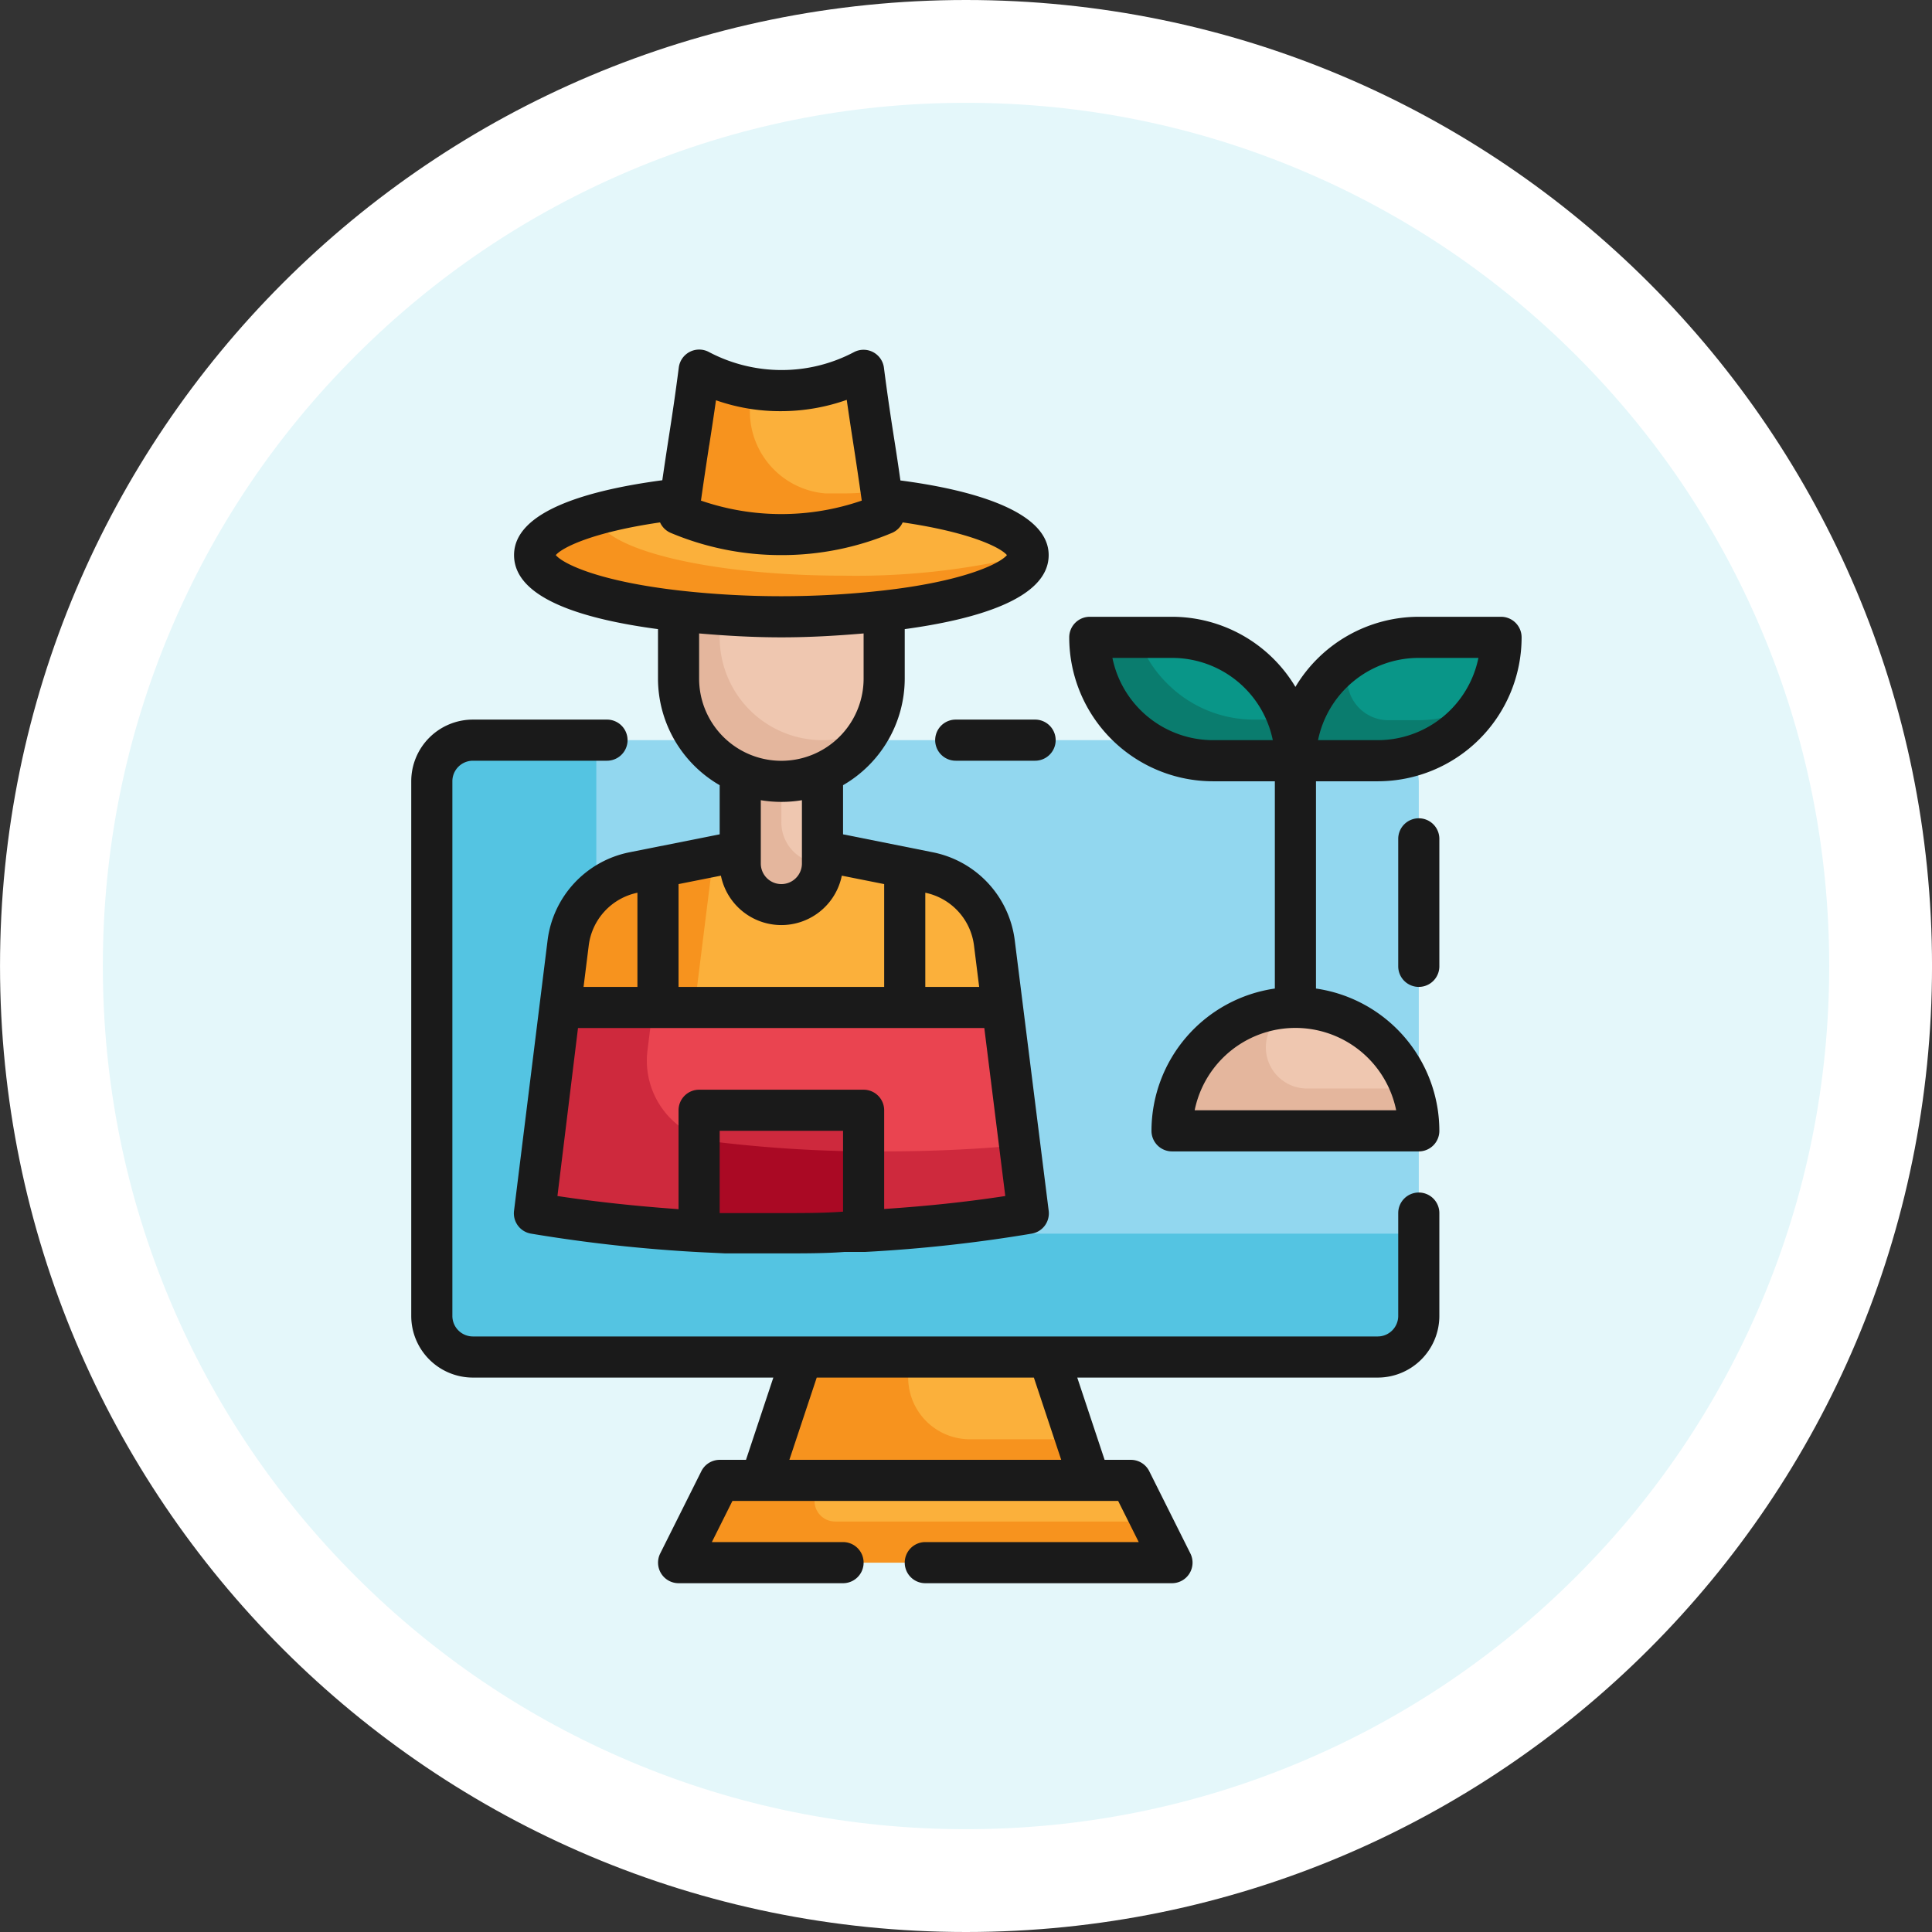 <svg xmlns="http://www.w3.org/2000/svg" width="93.959" height="93.959" viewBox="0 0 93.959 93.959">
  <rect x="0" y="0" width="93.959" height="93.959" fill="#333333" stroke="none"/>
  <g id="Grupo_1166260" data-name="Grupo 1166260" transform="translate(-713.774 -2245)">
    <g id="Grupo_1165240" data-name="Grupo 1165240" transform="translate(-22.276 592)">
      <g id="Grupo_1155243" data-name="Grupo 1155243" transform="translate(736.051 1653)">
        <g id="Grupo_1103990" data-name="Grupo 1103990" transform="translate(0)">
          <g id="Trazado_874102" data-name="Trazado 874102" transform="translate(0)" fill="#e4f7fa">
            <path d="M 46.979 91.459 C 40.974 91.459 35.149 90.283 29.667 87.965 C 24.371 85.724 19.613 82.517 15.528 78.431 C 11.442 74.346 8.235 69.588 5.994 64.292 C 3.676 58.81 2.5 52.985 2.5 46.979 C 2.5 40.974 3.676 35.149 5.994 29.667 C 8.235 24.371 11.442 19.613 15.528 15.528 C 19.613 11.442 24.371 8.235 29.667 5.994 C 35.149 3.676 40.974 2.5 46.979 2.5 C 52.985 2.5 58.81 3.676 64.292 5.994 C 69.588 8.235 74.346 11.442 78.431 15.528 C 82.517 19.613 85.724 24.371 87.965 29.667 C 90.283 35.149 91.459 40.974 91.459 46.979 C 91.459 52.985 90.283 58.81 87.965 64.292 C 85.724 69.588 82.517 74.346 78.431 78.431 C 74.346 82.517 69.588 85.724 64.292 87.965 C 58.81 90.283 52.985 91.459 46.979 91.459 Z" stroke="none"/>
            <path d="M 46.979 5 C 41.31 5 35.813 6.109 30.641 8.297 C 25.642 10.411 21.152 13.439 17.296 17.296 C 13.439 21.152 10.411 25.642 8.297 30.641 C 6.109 35.813 5 41.31 5 46.979 C 5 52.649 6.109 58.146 8.297 63.318 C 10.411 68.317 13.439 72.807 17.296 76.663 C 21.152 80.52 25.642 83.548 30.641 85.662 C 35.813 87.85 41.31 88.959 46.979 88.959 C 52.649 88.959 58.146 87.85 63.318 85.662 C 68.317 83.548 72.807 80.52 76.663 76.663 C 80.52 72.807 83.548 68.317 85.662 63.318 C 87.85 58.146 88.959 52.649 88.959 46.979 C 88.959 41.31 87.85 35.813 85.662 30.641 C 83.548 25.642 80.52 21.152 76.663 17.296 C 72.807 13.439 68.317 10.411 63.318 8.297 C 58.146 6.109 52.649 5 46.979 5 M 46.979 7.62939453125e-06 C 72.926 7.62939453125e-06 93.959 21.033 93.959 46.979 C 93.959 72.926 72.926 93.959 46.979 93.959 C 21.033 93.959 1.52587890625e-05 72.926 1.52587890625e-05 46.979 C 1.52587890625e-05 21.033 21.033 7.62939453125e-06 46.979 7.62939453125e-06 Z" stroke="none" fill="#fff"/>
          </g>
        </g>
      </g>
    </g>
    <g id="agricultor_2_" data-name="agricultor (2)" transform="translate(728.774 2259.996)">
      <rect id="Rectángulo_412384" data-name="Rectángulo 412384" width="48" height="30" rx="2" transform="translate(6 21)" fill="#92d7ef"/>
      <path id="Trazado_992786" data-name="Trazado 992786" d="M54,45v4a2,2,0,0,1-2,2H8a2,2,0,0,1-2-2V23a2,2,0,0,1,2-2h6v6A18,18,0,0,0,32,45Z" fill="#54c4e2"/>
      <path id="Trazado_992787" data-name="Trazado 992787" d="M40.38,61H19.62a1,1,0,0,1-.9-1.45l1-2a1,1,0,0,1,.9-.55H39.38a1,1,0,0,1,.9.55l1,2a1,1,0,0,1-.9,1.45Z" fill="#fbb03b"/>
      <path id="Trazado_992788" data-name="Trazado 992788" d="M38,57H22l2-6H36Z" fill="#fbb03b"/>
      <path id="Trazado_992789" data-name="Trazado 992789" d="M40.38,61H19.62a1,1,0,0,1-.9-1.45l1-2a1,1,0,0,1,.9-.55H25l-.28.55a1,1,0,0,0,.9,1.45H41l.27.55A1,1,0,0,1,40.38,61Z" fill="#f7931e"/>
      <path id="Trazado_992790" data-name="Trazado 992790" d="M38,57H22l2-6h5.34a3,3,0,0,0,2.84,4h5.17Z" fill="#f7931e"/>
      <path id="Trazado_992791" data-name="Trazado 992791" d="M35,44a72.15,72.15,0,0,1-12,1,72.23,72.23,0,0,1-12-1q.83-6.57,1.64-13.14a4,4,0,0,1,3.19-3.43L23,26l7.17,1.43a4,4,0,0,1,3.19,3.43Z" fill="#fbb03b"/>
      <path id="Trazado_992792" data-name="Trazado 992792" d="M35,44a72.15,72.15,0,0,1-12,1,72.23,72.23,0,0,1-12-1q.83-6.57,1.64-13.14a4,4,0,0,1,3.19-3.43l3.84-.77v.2c-.39,3.07-.77,6.15-1.15,9.22A4,4,0,0,0,22,40.56,73.279,73.279,0,0,0,30,41a45.815,45.815,0,0,0,4.61-.15Z" fill="#f7931e"/>
      <path id="Trazado_992793" data-name="Trazado 992793" d="M21,21h4v6a2,2,0,0,1-4,0Z" fill="#efc7b0"/>
      <path id="Trazado_992794" data-name="Trazado 992794" d="M25,27a2,2,0,0,1-4,0V21h2v4A2,2,0,0,0,25,27Z" fill="#e4b69d"/>
      <path id="Trazado_992795" data-name="Trazado 992795" d="M18,13H28v5a5,5,0,0,1-10,0Z" fill="#efc7b0"/>
      <path id="Trazado_992796" data-name="Trazado 992796" d="M27.39,20.39A5,5,0,0,1,18,18V13h2v3a5,5,0,0,0,5,5A4.93,4.93,0,0,0,27.39,20.39Z" fill="#e4b69d"/>
      <ellipse id="Elipse_11831" data-name="Elipse 11831" cx="12" cy="3" rx="12" ry="3" transform="translate(11 9)" fill="#fbb03b"/>
      <path id="Trazado_992797" data-name="Trazado 992797" d="M35,12c0,1.66-5.37,3-12,3s-12-1.34-12-3c0-.76,1.13-1.46,3-2,0,1.66,5.38,3,12,3a35.24,35.24,0,0,0,9-1Z" fill="#f7931e"/>
      <path id="Trazado_992798" data-name="Trazado 992798" d="M28,10a13,13,0,0,1-5,1,13.07,13.07,0,0,1-5-1c.33-2.67.67-4.33,1-7a8.49,8.49,0,0,0,4,1,8.52,8.52,0,0,0,4-1C27.33,5.67,27.67,7.33,28,10Z" fill="#fbb03b"/>
      <path id="Trazado_992799" data-name="Trazado 992799" d="M28,10a13,13,0,0,1-5,1,13.07,13.07,0,0,1-5-1c.33-2.67.67-4.33,1-7a8.33,8.33,0,0,0,2.6.88,2.891,2.891,0,0,1-.08.5A4,4,0,0,0,25.14,9H26a11.93,11.93,0,0,0,1.86-.14A9.868,9.868,0,0,1,28,10Z" fill="#f7931e"/>
      <path id="Trazado_992800" data-name="Trazado 992800" d="M12.25,34h21.5L35,44a72.15,72.15,0,0,1-12,1,72.23,72.23,0,0,1-12-1Z" fill="#ea4450"/>
      <path id="Trazado_992801" data-name="Trazado 992801" d="M35,44a72.15,72.15,0,0,1-12,1,72.23,72.23,0,0,1-12-1c.42-3.33.83-6.67,1.25-10h4.5l-.26,2.08A4,4,0,0,0,20,40.56,73.279,73.279,0,0,0,28,41c2.34,0,4.55-.11,6.59-.3Z" fill="#ce293d"/>
      <path id="Trazado_992802" data-name="Trazado 992802" d="M27,41v3.89H24.54L23,45H20.32l-1.23-.06H19V40.3a3.89,3.89,0,0,0,1,.26A64.85,64.85,0,0,0,27,41Z" fill="#aa0924"/>
      <path id="Trazado_992803" data-name="Trazado 992803" d="M27,44.88c-1.28.08-2.62.12-4,.12s-2.59,0-4-.11Z" fill="#ce293d"/>
      <path id="Trazado_992804" data-name="Trazado 992804" d="M27,39v5.88c-1.28.08-2.62.12-4,.12s-2.59,0-4-.11V39Z" fill="#ce293d"/>
      <path id="Trazado_992805" data-name="Trazado 992805" d="M27,44.88c-1.28.08-2.62.12-4,.12s-2.59,0-4-.11Z" fill="#aa0924"/>
      <path id="Trazado_992806" data-name="Trazado 992806" d="M27,41v3.89H24.54L23,45H20.32l-1.23-.06H19V40.3a3.89,3.89,0,0,0,1,.26A64.85,64.85,0,0,0,27,41Z" fill="#aa0924"/>
      <path id="Trazado_992807" data-name="Trazado 992807" d="M54,40a6,6,0,0,0-12,0Z" fill="#efc7b0"/>
      <path id="Trazado_992808" data-name="Trazado 992808" d="M54,40H42a6,6,0,0,1,5.51-6,7,7,0,0,0-.68.94,2,2,0,0,0,1.71,3h5.11A5.8,5.8,0,0,1,54,40Z" fill="#e4b69d"/>
      <path id="Trazado_992809" data-name="Trazado 992809" d="M54,16h4a6,6,0,0,1-6,6H48A6,6,0,0,1,54,16Z" fill="#099688"/>
      <path id="Trazado_992810" data-name="Trazado 992810" d="M38,16h4a6,6,0,0,1,6,6H44A6,6,0,0,1,38,16Z" transform="translate(86 38) rotate(180)" fill="#099688"/>
      <path id="Trazado_992811" data-name="Trazado 992811" d="M57.12,19.12a5.3,5.3,0,0,1-.88,1.12A5.94,5.94,0,0,1,52,22H48a5.94,5.94,0,0,1,1.76-4.24,5.3,5.3,0,0,1,1.12-.88l-.09.15a2,2,0,0,0,1.76,3H54a5.91,5.91,0,0,0,3.12-.91Z" fill="#0a7c6e"/>
      <path id="Trazado_992812" data-name="Trazado 992812" d="M48,22H44a6,6,0,0,1-6-6h2.35a5.77,5.77,0,0,0,1.41,2.24A5.94,5.94,0,0,0,46,20h1.65A5.8,5.8,0,0,1,48,22Z" fill="#0a7c6e"/>
      <g id="Grupo_1166259" data-name="Grupo 1166259">
        <path id="Trazado_992813" data-name="Trazado 992813" d="M31.48,20a1,1,0,1,0,0,2h3.86a1,1,0,0,0,0-2Z" fill="#1a1a1a"/>
        <path id="Trazado_992814" data-name="Trazado 992814" d="M54,43a1,1,0,0,0-1,1v5a1,1,0,0,1-1,1H8a1,1,0,0,1-1-1V23a1,1,0,0,1,1-1h6.52a1,1,0,1,0,0-2H8a3,3,0,0,0-3,3V49a3,3,0,0,0,3,3H22.61l-1.33,4H20a1,1,0,0,0-.89.55l-2,4A1,1,0,0,0,18,62h8a1,1,0,0,0,0-2H19.62l1-2H39.38l1,2H30a1,1,0,0,0,0,2H42a1,1,0,0,0,.89-1.45l-2-4A1,1,0,0,0,40,56H38.72l-1.33-4H52a3,3,0,0,0,3-3V44a1,1,0,0,0-1-1ZM36.61,56H23.39l1.33-4H35.28Z" fill="#1a1a1a"/>
        <path id="Trazado_992815" data-name="Trazado 992815" d="M54,24.8a1,1,0,0,0-1,1V32a1,1,0,0,0,2,0V25.8A1,1,0,0,0,54,24.8Z" fill="#1a1a1a"/>
        <path id="Trazado_992816" data-name="Trazado 992816" d="M17,15.6V18a6,6,0,0,0,3,5.19v2.39l-4.37.87a5,5,0,0,0-4,4.29L10,43.88A1,1,0,0,0,10.83,45a73.489,73.489,0,0,0,8.19.9l1.25.06H23c1.14,0,2.15,0,3.06-.07h1A72,72,0,0,0,35.17,45,1,1,0,0,0,36,43.88L34.35,30.73a5,5,0,0,0-4-4.28L26,25.58V23.19A6,6,0,0,0,29,18V15.6c3.38-.46,7-1.45,7-3.6s-3.76-3.18-7.21-3.63c-.1-.71-.2-1.37-.3-2-.17-1.08-.33-2.15-.5-3.47a1,1,0,0,0-1.46-.77A7.51,7.51,0,0,1,23,3a7.58,7.58,0,0,1-3.53-.88,1,1,0,0,0-1.46.77c-.17,1.32-.33,2.39-.5,3.47-.1.65-.2,1.31-.3,2C13.76,8.82,10,9.81,10,12s3.62,3.15,7,3.6ZM33.89,43.17c-1.95.3-3.92.5-5.89.63V39a1,1,0,0,0-1-1H19a1,1,0,0,0-1,1v4.81c-1.94-.14-3.91-.34-5.89-.64l1-8.17H32.87ZM28,33H18V28l2.06-.41a3,3,0,0,0,5.88,0L28,28Zm-4-6a1,1,0,0,1-2,0V23.92a6.1,6.1,0,0,0,2,0Zm-8,1.42V33H13.38l.25-2A3,3,0,0,1,16,28.42ZM23,44H20V40h6v3.93C25.08,44,24.11,44,23,44Zm9.37-13,.25,2H30V28.42A3,3,0,0,1,32.37,31ZM24.6,21.67A4,4,0,0,1,19,18V15.81c1.28.11,2.61.19,4,.19s2.72-.08,4-.19V18A4,4,0,0,1,24.6,21.67Zm-5.11-15c.11-.71.22-1.42.33-2.2A9.39,9.39,0,0,0,23,5a9.58,9.58,0,0,0,3.18-.55c.11.78.22,1.49.33,2.2s.26,1.71.4,2.7a12,12,0,0,1-7.82,0c.14-.99.27-1.84.4-2.7ZM17.1,10.41a1,1,0,0,0,.52.51A13.79,13.79,0,0,0,23,12a13.79,13.79,0,0,0,5.38-1.08,1,1,0,0,0,.52-.51c3.24.47,4.75,1.21,5.07,1.59-.35.42-2.12,1.29-6.09,1.73a44.33,44.33,0,0,1-9.77,0c-4-.45-5.73-1.31-6.08-1.73.32-.38,1.83-1.12,5.07-1.59Z" fill="#1a1a1a"/>
        <path id="Trazado_992817" data-name="Trazado 992817" d="M58,15H54a7,7,0,0,0-6,3.41A7,7,0,0,0,42,15H38a1,1,0,0,0-1,1,7,7,0,0,0,7,7h3V33.08A7,7,0,0,0,41,40a1,1,0,0,0,1,1H54a1,1,0,0,0,1-1,7,7,0,0,0-6-6.92V23h3a7,7,0,0,0,7-7,1,1,0,0,0-1-1ZM44,21a5,5,0,0,1-4.9-4H42a5,5,0,0,1,4.9,4Zm8.9,18H43.1a5,5,0,0,1,9.8,0ZM52,21H49.1A5,5,0,0,1,54,17h2.9A5,5,0,0,1,52,21Z" fill="#1a1a1a"/>
      </g>
    </g>
  </g>
</svg>
